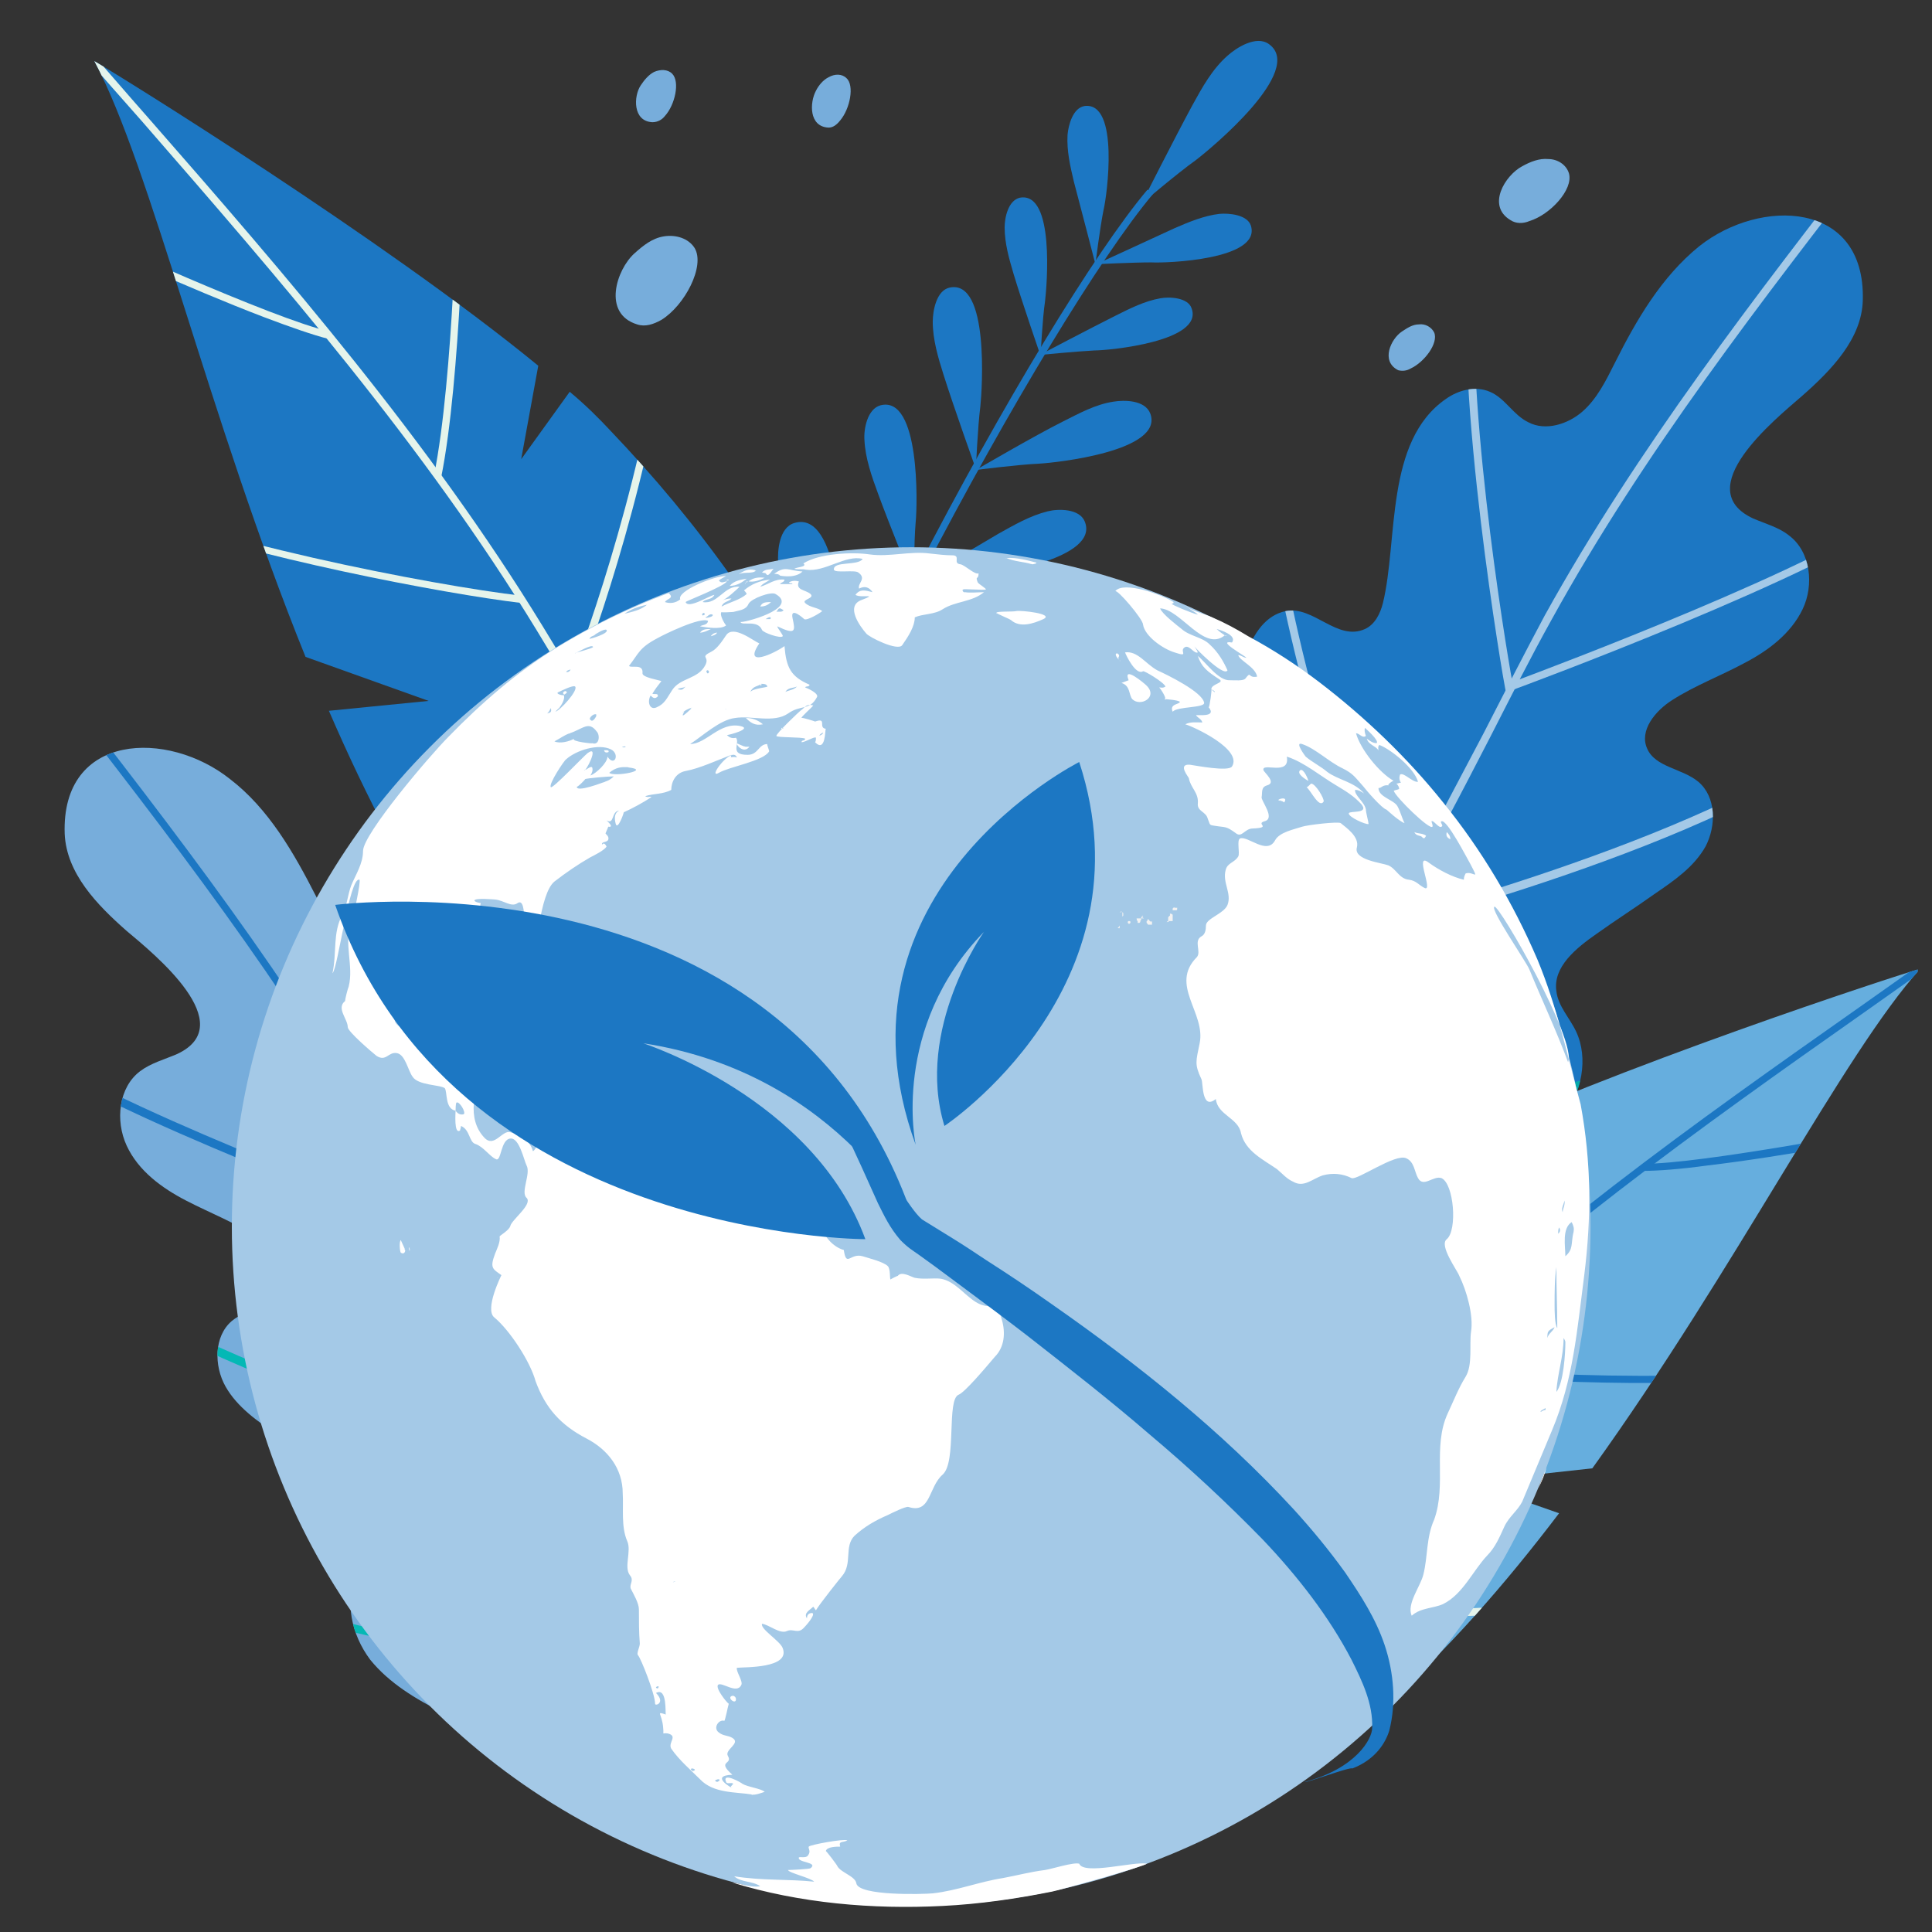 <?xml version="1.0" encoding="utf-8"?>
<!-- Generator: Adobe Illustrator 25.0.1, SVG Export Plug-In . SVG Version: 6.00 Build 0)  -->
<svg version="1.1" id="Layer_1" xmlns="http://www.w3.org/2000/svg" xmlns:xlink="http://www.w3.org/1999/xlink" x="0px" y="0px"
	 viewBox="0 0 215 215" style="enable-background:new 0 0 215 215;" xml:space="preserve">
<rect x="0" y="0" width="215" height="215" fill="#333333" stroke="none"/>
<style type="text/css">
	.st0{clip-path:url(#SVGID_2_);}
	.st1{clip-path:url(#SVGID_4_);}
	.st2{fill:#1C77C3;}
	.st3{fill:#E5F4EB;}
	.st4{clip-path:url(#SVGID_6_);}
	.st5{clip-path:url(#SVGID_8_);}
	.st6{fill:#A4C9E7;}
	.st7{fill:#05AAAB;}
	.st8{clip-path:url(#SVGID_10_);}
	.st9{fill:#04B8B5;}
	.st10{fill:#77ADDB;}
	.st11{fill-rule:evenodd;clip-rule:evenodd;fill:#FFFFFF;}
	.st12{fill:#F2F2F2;}
</style>
<g>
	<defs>
		<rect id="SVGID_1_" x="-1.6" width="215" height="215"/>
	</defs>
	<clipPath id="SVGID_2_">
		<use xlink:href="#SVGID_1_"  style="overflow:visible;"/>
	</clipPath>
	<g class="st0">
		<g>
			<defs>
				<path id="SVGID_3_" d="M163.5,164.9l13.7-1.5c15.9-22.1,28-46.2,36.5-55.6c-2.8,0.8-34.1,11-53,20l-0.6,10l-3.3-8.1
					c-2,1-3.7,2-5.2,3c-21.4,13.8-45.6,37.1-42.4,65.1c1.4,11.7,14,9,22,6.2c16.2-5.7,30.3-19.8,42.3-35.6L163.5,164.9z"/>
			</defs>
			<use xlink:href="#SVGID_3_"  style="overflow:visible;fill:#66AEDE;"/>
			<clipPath id="SVGID_4_">
				<use xlink:href="#SVGID_3_"  style="overflow:visible;"/>
			</clipPath>
			<g class="st1">
				<g>
					<path class="st2" d="M190,129.7c-2.9,0.4-5.5,0.6-7.1,0.6l0-0.8c6.1,0.1,27.3-4,27.5-4l0.1,0.8
						C210,126.5,198.5,128.7,190,129.7z"/>
				</g>
				<g>
					<g>
						<path class="st2" d="M109.2,212.6l-0.7-0.4c11.1-19.7,26.3-39.2,45.2-57.9c16.2-16.1,35-29.4,53.2-42.2
							c2.7-1.9,5.5-3.9,8.2-5.8l0.5,0.6c-2.7,1.9-5.5,3.9-8.2,5.8c-18.2,12.8-36.9,26.1-53.1,42.1
							C135.5,173.6,120.3,193,109.2,212.6z"/>
					</g>
					<g>
						<path class="st3" d="M168.7,141.6l-0.8,0c0.4-10.5,5-30.9,5-31.1l0.8,0.2C173.6,110.9,169.1,131.2,168.7,141.6z"/>
					</g>
					<g>
						<path class="st3" d="M148.9,159.5c0-0.2-2.4-17.4-1-35.4l0.8,0.1c-1.4,17.9,1,35,1,35.2L148.9,159.5z"/>
					</g>
					<g>
						<path class="st2" d="M197.3,153.2c-11.5,1.5-32.7,0.3-40.7-0.7l0.1-0.8c9.2,1.2,35.5,2.5,44.8-0.1l0.2,0.8
							C200.5,152.7,199,153,197.3,153.2z"/>
					</g>
					<g>
						<path class="st3" d="M170.2,179.3c-10.1,1.3-21.4,0.3-36.9-1.8l0.1-0.8c19.9,2.7,33,3.5,45.2,0l0.2,0.8
							C176,178.4,173.2,178.9,170.2,179.3z"/>
					</g>
					<g>
						<path class="st3" d="M128.9,182.3c-0.3-1.9-0.6-3.9-1-6c-1.9-11.8-4.3-26.6-1.4-38.4l0.8,0.2c-2.9,11.7-0.5,26.3,1.4,38.1
							c0.3,2.1,0.7,4.1,1,6L128.9,182.3z"/>
					</g>
				</g>
			</g>
		</g>
		<g>
			<defs>
				<path id="SVGID_5_" d="M47.7,78L34,73.1C23.2,46.4,16.8,18.6,10.5,6.8c2.6,1.5,32.2,19.8,49.4,33.9L58,51.1l5.4-7.5
					c1.8,1.5,3.3,3,4.6,4.4c18.6,19.5,37.5,49.6,27.2,77.5c-4.3,11.7-16.6,5.7-24.1,0.9C55.9,116.5,45,98.5,36.6,79.1L47.7,78z"/>
			</defs>
			<use xlink:href="#SVGID_5_"  style="overflow:visible;fill:#1C77C3;"/>
			<clipPath id="SVGID_6_">
				<use xlink:href="#SVGID_5_"  style="overflow:visible;"/>
			</clipPath>
			<g class="st4">
				<g>
					<path class="st3" d="M29.4,35.3c2.9,1.1,5.5,2,7.1,2.4l0.2-0.8c-6.3-1.4-27-10.9-27.2-11l-0.3,0.8C9.7,26.9,21,32.1,29.4,35.3z
						"/>
				</g>
				<g>
					<g>
						<path class="st3" d="M91.5,140.7l0.8-0.2c-6.5-23-17.2-46.8-31.9-70.8C47.8,49.1,31.9,30.7,16.4,13c-2.3-2.6-4.6-5.3-7-8
							L8.8,5.5c2.3,2.7,4.7,5.4,7,8c15.4,17.7,31.4,36.1,43.9,56.6C74.3,94,85,117.7,91.5,140.7z"/>
					</g>
					<g>
						<path class="st3" d="M48.3,52.9l0.8,0.2c2.2-10.9,2.6-32.9,2.6-33.2l-0.8,0C50.9,20.1,50.5,42,48.3,52.9z"/>
					</g>
					<g>
						<path class="st3" d="M64.1,76.2c0.1-0.2,6.8-17.2,9.9-36.1l-0.8-0.1c-3.1,18.7-9.8,35.7-9.9,35.9L64.1,76.2z"/>
					</g>
					<g>
						<path class="st3" d="M16,57.5c11.5,4.4,33.5,8.6,42,9.6l0.1-0.8c-9.7-1.1-37.1-6.4-46-11.4l-0.4,0.7
							C12.9,56.2,14.3,56.9,16,57.5z"/>
					</g>
					<g>
						<path class="st3" d="M37.3,91.2c10,3.9,21.9,5.7,38.3,7.4l0.1-0.8c-21.1-2.2-34.8-4.6-46.4-11.3l-0.4,0.7
							C31.5,88.7,34.3,90,37.3,91.2z"/>
					</g>
					<g>
						<path class="st3" d="M78.9,104.6c0.8-1.9,1.6-3.9,2.5-6c5-11.7,11.1-26.2,11.1-39.1l-0.8,0c0,12.7-6.1,27.1-11.1,38.7
							c-0.9,2.1-1.7,4.1-2.5,6L78.9,104.6z"/>
					</g>
				</g>
			</g>
		</g>
		<g>
			<defs>
				<path id="SVGID_7_" d="M165.9,130.1c-7.1,3.5-18.5,9.3-26.2,4.7c-2.5-1.5-4.3-3.9-5.8-6.3c-3.9-6.3-6.6-13.3-7.8-20.6
					c-0.4-2.2-0.6-4.5,0.1-6.7c0.7-2.1,2.7-4,4.9-3.9c2.2,0.1,4.1,1.2,5.4-1.4c2.3-4.7,0.8-11.1,1-16.1c0.1-3.6,1.1-10.9,5.6-11.8
					c3.1-0.6,5.7,3.4,8.8,2c1.1-0.5,1.7-1.7,2-2.9c1.7-7,0.2-18,7-22.7c1.4-1,3.3-1.5,4.9-0.8c1.7,0.7,2.6,2.6,4.3,3.4
					c1.9,1,4.4,0.2,6-1.2c1.6-1.4,2.6-3.4,3.6-5.4c2.4-4.8,5.2-9.6,9.4-13c6.8-5.4,18.5-5.1,18.2,6c-0.1,4.3-3.5,7.8-6.8,10.7
					c-3,2.6-12.5,10.3-5.4,13.6c1.4,0.6,2.9,1,4,1.9c2.4,1.8,2.8,5.5,1.5,8.2c-1.3,2.7-3.8,4.6-6.5,6c-2.6,1.4-5.5,2.5-8,4.1
					c-1.9,1.2-3.7,3.4-2.8,5.4c0.9,2.1,3.9,2.2,5.7,3.7c2,1.7,2,4.9,0.8,7.2c-1.3,2.3-3.5,3.8-5.7,5.3c-2.1,1.5-4.3,2.9-6.4,4.4
					c-2.3,1.6-4.9,3.7-4.5,6.4c0.2,1.7,1.5,3,2.2,4.5c1.4,3,0.6,6.8-1.4,9.4C171.9,126.8,168.9,128.6,165.9,130.1z"/>
			</defs>
			<use xlink:href="#SVGID_7_"  style="overflow:visible;fill:#1C77C3;"/>
			<clipPath id="SVGID_8_">
				<use xlink:href="#SVGID_7_"  style="overflow:visible;"/>
			</clipPath>
			<g class="st5">
				<g>
					<path class="st6" d="M135.4,149.9l-0.8-0.3c4.6-12.3,9.5-24.6,14.7-36.6c3.3-7.7,7.2-15.2,11-22.3c1.6-3,3.2-6.1,4.8-9.1
						c2.2-4.3,4.5-8.8,6.8-13.1c10.3-18.6,23.5-35.6,36.2-52l0.7,0.5c-12.7,16.4-25.9,33.4-36.1,51.9c-2.4,4.3-4.6,8.7-6.8,13
						c-1.6,3.1-3.2,6.2-4.8,9.2c-3.8,7.2-7.7,14.6-10.9,22.3C144.9,125.4,140,137.7,135.4,149.9z"/>
				</g>
				<g>
					<path class="st6" d="M154.2,103.3l-0.2-0.3c-5.8-12.5-12.7-38.3-13-48.4l0.9,0c0.3,10,7,35.2,12.7,47.8
						c4.2-1.1,43.9-11.9,53.8-24.2l0.7,0.6c-10.6,13.2-52.9,24.1-54.6,24.6L154.2,103.3z"/>
				</g>
				<g>
					<path class="st6" d="M167.6,77.1l-0.1-0.5c-0.1-0.3-5.8-33.2-4-48.2l0.9,0.1c-1.7,13.8,3.1,43.1,3.9,47.4
						c4.3-1.6,34.9-13.1,43.2-19.6l0.5,0.7c-9.1,7-42.6,19.4-44,19.9L167.6,77.1z"/>
				</g>
				<g>
					<path class="st7" d="M146.3,124.5c-0.8,0-1.2,0-1.2,0l-0.2,0l-0.1-0.1c-11.2-10-16.2-22.7-20-33.8l0.8-0.3
						c3.8,11,8.7,23.5,19.6,33.3c2.2,0,26.8,0.2,41.8-7.3l0.4,0.8C173.5,124.1,151.6,124.5,146.3,124.5z"/>
				</g>
			</g>
		</g>
		<g>
			<defs>
				<path id="SVGID_9_" d="M49.3,190.6c7.2,3.5,18.7,9.4,26.6,4.7c2.5-1.5,4.3-3.9,5.9-6.4c4-6.4,6.7-13.5,7.9-20.9
					c0.4-2.2,0.6-4.6-0.2-6.7c-0.8-2.1-2.7-4-5-3.9c-2.3,0.1-4.1,1.2-5.5-1.4c-2.4-4.7-0.9-11.3-1.1-16.4c-0.1-3.7-1.2-11.1-5.7-12
					c-3.1-0.6-5.8,3.5-8.9,2.1c-1.1-0.5-1.7-1.7-2-2.9c-1.7-7.1-0.3-18.3-7.1-23c-1.4-1-3.4-1.5-5-0.8c-1.7,0.8-2.7,2.6-4.3,3.4
					c-2,1-4.4,0.2-6.1-1.2c-1.6-1.5-2.6-3.5-3.6-5.4c-2.5-4.9-5.3-9.8-9.6-13.1c-6.9-5.5-18.8-5.2-18.4,6.1
					c0.2,4.4,3.6,7.9,6.9,10.8c3.1,2.6,12.7,10.4,5.6,13.7c-1.4,0.6-2.9,1-4.1,1.9c-2.4,1.8-2.8,5.5-1.5,8.3
					c1.3,2.8,3.9,4.7,6.6,6.1c2.7,1.4,5.6,2.5,8.1,4.2c1.9,1.2,3.7,3.5,2.8,5.5c-0.9,2.1-4,2.2-5.8,3.7c-2,1.7-2,5-0.7,7.3
					c1.3,2.3,3.6,3.9,5.7,5.3c2.2,1.5,4.3,2.9,6.5,4.4c2.3,1.6,4.9,3.7,4.6,6.5c-0.2,1.7-1.5,3-2.2,4.6c-1.4,3.1-0.6,6.8,1.5,9.6
					C43.3,187.3,46.3,189.1,49.3,190.6z"/>
			</defs>
			<use xlink:href="#SVGID_9_"  style="overflow:visible;fill:#77ADDB;"/>
			<clipPath id="SVGID_10_">
				<use xlink:href="#SVGID_9_"  style="overflow:visible;"/>
			</clipPath>
			<g class="st8">
				<g>
					<path class="st2" d="M80.3,210.7l0.8-0.3c-4.7-12.4-9.7-24.9-15-37.1c-3.4-7.8-7.3-15.4-11.2-22.6c-1.6-3-3.2-6.1-4.8-9.3
						c-2.2-4.4-4.6-8.9-7-13.2c-10.5-18.8-23.9-36-36.8-52.6L5.6,76c12.9,16.6,26.3,33.8,36.8,52.5c2.4,4.3,4.7,8.8,7,13.2
						c1.6,3.1,3.3,6.3,4.9,9.3c3.8,7.3,7.8,14.8,11.2,22.6C70.6,185.8,75.6,198.3,80.3,210.7z"/>
				</g>
				<g>
					<path class="st9" d="M61.1,163.4l0.2-0.3c5.8-12.7,12.8-38.8,13-49.1l-0.9,0c-0.2,10.1-7,35.7-12.8,48.4
						C56.3,161.2,16.1,150.5,6,138l-0.7,0.6c10.8,13.3,53.6,24.3,55.5,24.8L61.1,163.4z"/>
				</g>
				<g>
					<path class="st2" d="M47.4,137l0.1-0.5c0.1-0.3,5.8-33.6,3.9-48.8l-0.9,0.1c1.7,14-3,43.7-3.8,48c-4.4-1.6-35.4-13.2-43.9-19.7
						l-0.6,0.7c9.2,7.1,43.2,19.5,44.6,20.1L47.4,137z"/>
				</g>
				<g>
					<path class="st9" d="M69.2,184.9c0.8,0,1.2,0,1.2,0l0.2,0l0.1-0.1c11.3-10.1,16.3-23,20.2-34.3l-0.9-0.3
						c-3.8,11.2-8.8,23.9-19.8,33.8c-2.3,0-27.1,0.3-42.3-7.3l-0.4,0.8C41.6,184.5,63.8,184.9,69.2,184.9z"/>
				</g>
			</g>
		</g>
		<g>
			<g>
				<path class="st2" d="M78.2,123l-0.8-0.2c5.8-21.3,17.9-46.3,24.6-59.3c9.5-18.4,19.8-35.4,25.7-42.4l0.6,0.5
					c-5.8,6.9-16.1,23.9-25.6,42.2C96,76.9,83.9,101.8,78.2,123z"/>
			</g>
			<g>
				<path class="st2" d="M132.7,11.7c1.1-2,2.2-4,3.9-5.5c1-0.9,3.2-2.3,4.6-1.3c4.1,2.9-6.4,11.6-8.1,12.9
					c-2.1,1.5-6.1,4.9-6.1,4.9S130.8,15.2,132.7,11.7z"/>
			</g>
			<g>
				<path class="st2" d="M130.7,25.4c1.6-0.7,3.3-1.4,5-1.6c1.1-0.1,3.1,0.1,3.5,1.3c1.2,3.8-9.4,4.2-11.1,4.1c-2,0-6.1,0.2-6.1,0.2
					S127.9,26.7,130.7,25.4z"/>
			</g>
			<g>
				<path class="st2" d="M119.5,20.2c-0.4-1.7-0.8-3.4-0.7-5.2c0.1-1.1,0.6-3,1.9-3.2c3.9-0.5,2.5,10,2.1,11.6c-0.4,2-0.9,6-0.9,6
					S120.3,23.2,119.5,20.2z"/>
			</g>
			<g>
				<path class="st2" d="M124.2,35.1c1.6-0.8,3.2-1.6,4.9-1.9c1-0.2,3.1-0.1,3.5,1.1c1.4,3.7-9.2,4.7-10.8,4.7
					c-2,0.1-6.1,0.5-6.1,0.5S121.4,36.5,124.2,35.1z"/>
			</g>
			<g>
				<path class="st2" d="M112.8,30.5c-0.5-1.7-1-3.4-1-5.2c0-1.1,0.4-3,1.7-3.3c3.9-0.7,3,9.8,2.8,11.5c-0.3,2-0.5,6.1-0.5,6.1
					S113.7,33.5,112.8,30.5z"/>
			</g>
			<g>
				<path class="st2" d="M118.3,46.9c1.8-0.9,3.6-1.9,5.6-2.2c1.2-0.2,3.5-0.2,4.1,1.3c1.6,4.2-10.5,5.5-12.4,5.6
					c-2.3,0.1-7,0.7-7,0.7S115.1,48.5,118.3,46.9z"/>
			</g>
			<g>
				<path class="st2" d="M105,41.7c-0.6-1.9-1.2-3.9-1.2-5.9c0-1.2,0.4-3.5,1.9-3.8c4.4-0.9,3.6,11.3,3.4,13.2c-0.3,2.3-0.5,7-0.5,7
					S106.1,45.2,105,41.7z"/>
			</g>
			<g>
				<path class="st2" d="M111.1,59.4c1.8-1,3.5-2,5.5-2.5c1.2-0.3,3.5-0.3,4.1,1.1c1.8,4.2-10.2,6-12.2,6.1c-2.3,0.2-6.9,1-6.9,1
					S108,61.2,111.1,59.4z"/>
			</g>
			<g>
				<path class="st2" d="M97.7,54.9C97,53,96.3,51,96.2,49c-0.1-1.2,0.3-3.5,1.8-3.9c4.4-1.1,4.1,11.1,3.9,13c-0.2,2.3-0.2,7-0.2,7
					S98.9,58.2,97.7,54.9z"/>
			</g>
			<g>
				<path class="st2" d="M104.4,73.7c2-1.3,3.9-2.6,6.2-3.2c1.4-0.4,4-0.6,4.8,1c2.3,4.7-11.4,7.5-13.6,7.8
					c-2.7,0.4-7.9,1.6-7.9,1.6S101,76,104.4,73.7z"/>
			</g>
			<g>
				<path class="st2" d="M88.7,69.3c-0.9-2.1-1.8-4.3-2.1-6.6c-0.1-1.4,0.1-4,1.8-4.5c5-1.5,5.4,12.5,5.3,14.7
					c-0.1,2.7,0.2,8.1,0.2,8.1S90.3,73.1,88.7,69.3z"/>
			</g>
			<g>
				<path class="st2" d="M97,88.5c1.8-1.4,3.7-2.8,5.9-3.6c1.3-0.5,4-0.9,4.9,0.6c2.7,4.5-10.8,8.3-13,8.8c-2.6,0.6-7.8,2.2-7.8,2.2
					S93.7,91,97,88.5z"/>
			</g>
			<g>
				<path class="st2" d="M81,85.3c-1.1-2.1-2.2-4.2-2.6-6.5c-0.2-1.4-0.2-4,1.5-4.7c4.9-1.9,6.3,12.1,6.4,14.3c0.1,2.7,0.8,8,0.8,8
					S82.9,89,81,85.3z"/>
			</g>
		</g>
		<path class="st10" d="M73.6,35.6c2.6-1.6,4.9-6,3.7-8c-0.7-1.1-2.1-1.5-3.4-1.3c-1.3,0.2-2.3,1-3.3,1.9c-2,1.8-3.6,6.7,0.3,7.9
			C71.8,36.4,72.7,36.1,73.6,35.6z"/>
		<path class="st10" d="M170.2,24.6c2.3-0.7,4.9-3.5,4.4-5.3c-0.3-1-1.3-1.6-2.3-1.6c-1-0.1-2,0.3-2.9,0.8c-1.9,1-4,4.4-1.3,6
			C168.7,24.9,169.5,24.9,170.2,24.6z"/>
		<path class="st10" d="M157,41c1.5-0.7,3.1-2.8,2.6-4c-0.3-0.6-1-1-1.7-0.9c-0.7,0-1.3,0.4-1.9,0.8c-1.2,0.8-2.4,3.3-0.4,4.3
			C156,41.3,156.5,41.3,157,41z"/>
		<path class="st10" d="M93.5,13.4c1.1-1.3,1.6-3.9,0.7-4.7c-0.5-0.5-1.3-0.5-2-0.1c-0.6,0.3-1.1,0.9-1.4,1.5
			c-0.7,1.3-0.8,4,1.4,4.1C92.7,14.2,93.1,13.9,93.5,13.4z"/>
		<path class="st10" d="M74,12.9c1.1-1.2,1.7-3.8,0.8-4.7c-0.5-0.5-1.3-0.5-2-0.2c-0.6,0.3-1.1,0.9-1.5,1.5c-0.8,1.2-0.9,4,1.3,4.1
			C73.2,13.6,73.7,13.3,74,12.9z"/>
		<g>
			<g>
				<circle class="st6" cx="101.4" cy="136.5" r="75.6"/>
				<g>
					<g>
						<path class="st11" d="M83.7,199.7c0.3,0.1,1.1-0.2,1.4-0.3c-0.5-0.4-1.8-0.5-2.5-0.9c0.1,0-2.3-1.4-1.8-0.2
							c0.1,0.3,0.6,0,0.8,0.2c-0.3,0.4-0.4,0.3-0.1,0.5c0,0-2.6-1.4,0-1.5c-1.8-1.6,0.1-1.1-0.5-2.1c-0.4-0.7,1.5-1.4,0.5-2
							c-0.5-0.3-1-0.2-1.5-0.6c-0.7-0.5,0-1.5,0.6-1.3c0.1,0,0.4-1.6,0.5-1.9c-0.2-0.1-1.5-1.7-1.2-2.1c0.4-0.4,2.1,1.1,2.6,0
							c0.2-0.4-0.6-1.5-0.5-1.9c0.8-0.1,6,0.1,5.1-2.2c-0.3-0.8-2.5-2.1-2.3-2.7c0.8,0.1,2,1.2,2.8,0.8c0.7-0.3,1.2,0.4,1.9-0.4
							c0.1-0.1,1.3-1.4,0.9-1.6c-0.4,0-0.6,0.2-0.6,0.6c-0.4-0.6,0.3-0.9,0.7-1.3c0.1,0.1,0.2,0.3,0.3,0.4c0.4-0.7,2.8-3.7,2.9-3.8
							c1.2-1.4,0.2-3.3,1.4-4.5c1.1-1,2.3-1.7,3.7-2.3c0.4-0.2,2-1,2.3-0.9c2.5,0.8,2.2-2.2,3.8-3.6c1.6-1.4,0.4-8.4,1.8-8.9
							c0.7-0.3,2.9-2.9,4-4.2c1.1-1.1,1.2-2.7,0.8-4.1c-0.6-2.3-1.3-1-2.9-2c-1.3-0.8-2.3-2.3-3.9-2.6c-0.9-0.1-1.9,0.1-2.9-0.1
							c-0.4-0.1-1.5-0.8-1.9-0.2c0.1-0.1-0.9,0.4-0.8,0.4c-0.1-0.1,0-1.2-0.3-1.5c-0.5-0.5-2.2-0.9-2.8-1.1
							c-1.4-0.4-1.8,1.3-2.1-0.7c-1.2-0.3-2.3-1.7-2.1-2c0.1-0.1-1.8-4.2-2.1-3.8c0-1.4-4.2-3-5.3-2.4c-1,0.7-2.7-0.6-3.3-1.3
							c-0.7-0.7-0.6-1.5-1.8-2c-0.5-0.2-1.3-0.1-1.1-0.9c0.2-0.9-2.1-1-2.3-1.9c0.3,0.1,0.6-0.1,0.9-0.2c-0.9,0.3-1.9-0.3-2.8,0.4
							c-1.3,1-2-0.5-3.4-0.2c-1.8,0.3-0.6-0.3-1.7-1c0.5,0.3-2-1.1-1.5-1.1c-0.5-0.1,0.1,0.9-0.5,1.1c-0.9,0.3-1.7,0.5-1.1,1.6
							c1,2-2.1,1.1-0.6-0.3c0.3-0.2,0.3-2.8,0.6-2.8c-0.4-0.1-3.2,1.7-3.5,2.1c-0.9-1.5-2.4,3.6-3,3.7c-0.3-1.2-1.5-1.8-2.5-2.1
							c-0.9-0.3-1.8,1.8-2.9,0.6c-2-2.1-1.1-5.4-0.1-7.8c0.4-1.1-3.8-1.4-4.3-1c-1,0.8,0.2-1.7,0.1-1.7c0.1-1.1,0.4-1.7,0.8-1.7
							c0.3-0.6,1.8-3.4,1.7-3.8c-0.6-1.5-3.3,1.1-3.5,1.8c-0.3,0.6-0.8,1-1,1.6c-0.3,0.6-0.7-0.1-1.2,0.1c-1.1,0.7-2.8,0.3-2.5-1.3
							c0.3-2-0.5-6,1.7-7.3c0.7-0.4,0.8-2.4,1.6-3.1c0.1-0.1,2.4-1.4,2.2-1.7c0.3,0.4,2.1-0.4,2.3,0.1c0.2,0.4,1.2,0.8,1.6,0.6
							c0,0,0.2-0.9,0.2-0.9c0,0-0.7-0.1-0.7-0.3c0.1-0.3,2.2-0.1,2.3-0.1c1,0.1,1.8,0.9,2.5,0.4c1.2-0.8,0.5,4.4,0.9,4.9
							c0.3,0.3,0.1,0.9,0.6,0.8c0.7-0.1,0.9-6.7,2.6-8.1c1.3-1,2.6-1.9,4-2.7c0.4-0.2,1.6-0.8,1.8-1.2c-0.1-0.2-0.3-0.5-0.5-0.2
							c-0.1-0.4,0.6-0.2,0.7-0.6c0.1-0.4-0.4-0.6-0.3-0.7c0,0,0.4-0.9,0.3-0.8c0,0,0,0.1,0,0.1c0.7,0.1-0.1-0.6-0.2-0.7
							c0.9,0.5,0.5-1,1.4-1.1c-0.6,0.3-0.5,1-0.4,1.4c0.2,1,1-1.3,0.9-1.2c0.9-0.4,2.2-1.1,3.1-1.7c-0.2-0.1-0.4,0.1-0.7-0.1
							c0.9-0.3,2-0.2,2.9-0.7c0-0.9,0.5-1.9,1.6-2.1c1.6-0.3,3.5-1.2,5.1-1.8c-0.2,0.5,0.1,0.1,0.6,0.3c-0.5-1.4-3.4,2.5-2,1.7
							c1.2-0.7,5-1.3,5.6-2.4c0-0.1-0.3-0.8-0.2-0.8c-1,0-1,1.2-2.2,1.2c-2.1,0-0.8-1.3-1.3-1.9c-0.4,0.1-0.7,0-1-0.3
							c0.2,0,2.9-0.7,1.5-1c-2.3-0.5-3.8,2-5.6,2c1.4-0.9,3.3-2.7,5-2.9c1.8-0.3,4.3,0.6,5.9-0.5c1.4-1,2.4-0.3,3.2-1.8
							c0.3-0.4-1-1-1.3-1.1c0.1-0.2,0.4,0,0.5-0.3c-2.1-0.9-2.6-1.9-2.8-4.3c-1.1,0.8-4.7,2.5-2.8-0.3c-0.7-0.3-2.9-2.1-3.7-0.9
							c-0.4,0.6-1,1.5-1.6,1.8c-1.4,0.7-0.2,0.5-0.7,1.5c-0.8,1.6-2.8,1.4-3.7,2.8c-0.6,0.9-0.8,1.5-1.7,1.9
							c-0.8,0.4-1.1-0.6-0.7-1.3c0.3,0.3,0.5,0.4,0.8,0.1c0.1-0.4-0.4-0.2-0.6-0.3c0.3-0.5,0.6-0.9,1-1.4c-0.1-0.1-2.2-0.4-2.1-0.9
							c0.1-1.1-1.3-0.5-1.5-0.8c1.1-1.4,1.1-2,3.2-3.1c0.7-0.4,4.8-2.4,5.6-1.9c-0.1,0.5-0.6,0.4-0.9,0.6c0.6,0.1,2.3,0.4,2.9-0.1
							c-0.1-0.1-0.8-1.2-0.5-1.5c-0.1,0.1,1.2,0,1.3,0c0.7-0.2,1.4-0.2,1.7-0.9c0.3-0.6,2.5-1.4,3-1.1c2.8,1.6-3.8,3.3-3.9,3.1
							c0.1,0.5,1.9-0.3,2.4,0.9c0.1,0.3,2.1,1,2.3,0.7c0.1-0.1-0.6-0.9-0.6-1.1c2.1,1,2,0.5,1.7-0.9c-0.3-1.4,1.3,0.1,1.3,0.1
							c0.3,0.2,1.8-0.7,2-0.9c-0.5-0.4-1.4-0.4-1.9-0.9c-0.4-0.4,1.1-0.5,0.6-1c-0.6-0.5-1.7-0.4-1.3-1.4c-0.4-0.1-0.7-0.1-1.1,0.1
							c0.1,0.2,0.3,0,0.4,0.2C87.6,65,87.2,65,86.8,65c0.1-0.2,0.5-0.2,0.5-0.5c-1.1-0.1-1.7,0.5-2.7,0.8c0.3-0.4,0.7-0.5,1.1-0.8
							c-1.1,0.1-2.1,0.5-2.9,1.2c0.1,0.1,0.2,0.2,0.3,0.4c-0.8,0.7-1.9,0.9-2.8,1.4c0.2-0.6,0.8-0.5,1.1-0.9c-0.4,0-0.7,0.1-1,0.2
							c0.4-0.1,1.6-1.2,1.9-1.5c-1.7-0.2-2.4,2-4.1,1.7c0.3-0.4,1-0.2,1.3-0.8c-0.6,0.1-2.9,1.6-3.2,0.8c0-0.1,4.2-1.7,4.6-2.3
							c-0.3,0-0.6,0.3-0.9-0.1c0.2-0.2,0.5-0.3,0.8-0.5c-1.4,0-5.5,1.7-5.1,2.6c-0.5,0.4-1.1,0.5-1.7,0.3c0.2-0.4,1.1-0.4,0.4-1
							c-1.3,0.5-2.6,1-3.9,1.6c-3,1.3-5.8,2.8-8.6,4.5c-4.5,2.8-8.3,6.1-12,9.9c-2,2-9.5,10.8-9.5,12.7c0,1.4-0.8,2.6-1.3,3.8
							c-0.4,1-0.5,2.4-1,3.3c-1.1,2-0.6,4.2-1.1,6.5c0.6-0.5,1.9-10.8,3-10.4c0.2,0.1-0.7,4.3-0.9,4.8c-0.9,2.2,0.3,4.8-0.3,7.1
							c-0.1,0.2-0.4,1.4-0.4,1.6c-1,0.8,0.3,2,0.3,2.9c0,0.5,2.7,2.8,3.2,3.2c1.1,0.7,1.3-0.5,2.3-0.3c0.9,0.2,1.2,1.9,1.7,2.6
							c0.6,1,3.1,0.9,3.6,1.3c0.3,0.4,0,2.3,1.2,2.5c0-0.1,0-0.8,0.1-0.9c0.3-0.2,1.1,1.1,0.8,1.3c-0.4,0.1-0.7-0.1-0.9-0.4
							c0,0.2-0.2,2.7,0.5,2.2c0-0.1,0.1-0.3,0.1-0.5c1,0.4,0.9,1.8,1.6,2c0.9,0.3,1.6,1.4,2.3,1.7c0.6,0.3,0.5-2.2,1.6-2.3
							c1-0.1,1.5,2.4,1.8,3c0.5,0.9-0.7,3,0,3.6c0.7,0.7-1.6,2.4-1.8,3.1c-0.1,0.5-1.2,1.1-1.2,1.2c0.1,0.6-0.3,1.4-0.5,1.9
							c-0.6,1.6-0.3,1.7,0.7,2.4c0,0-1.9,3.8-0.8,4.7c1.7,1.4,4,4.9,4.6,7.1c1.1,3,2.8,4.9,5.7,6.4c2.3,1.2,4,3.3,4,6.1
							c0.1,1.6-0.2,3.7,0.5,5.3c0.5,1.1-0.4,2.9,0.3,3.8c0.5,0.6-0.1,1,0.1,1.5c0.3,0.6,0.9,1.6,0.9,2.3c0,1.2,0,2.6,0.1,3.8
							c0,0.4-0.4,1.1-0.2,1.3c0.3,0.3,1.9,4.3,1.9,5.4c0,0.3,1.2-0.1,0.1-1.2c1.3-0.7,1,2.4,1.1,2.4c-1.2-0.4-0.4-0.1-0.3,1.5
							c0.1,0.9-0.2,0.5,0.5,0.6c1.2,0.3,0,1,0.4,1.7c0.9,1.3,2.2,2.4,3.2,3.4C79.4,199.6,81.9,199.4,83.7,199.7
							C84,199.8,83.4,199.7,83.7,199.7z M88.7,76.4c-0.4,0.4-0.9,0.4-1.3,0.6C87.7,76.5,88.2,76.6,88.7,76.4z M84.7,76.1
							c0.3,0,0.6,0,0.7,0.3c0,0.1-1.6,0.2-1.9,0.6C83.8,76.3,84.4,76.4,84.7,76.1C84.9,76.3,84.4,76.4,84.7,76.1z M80.8,78.9
							C81.1,79,80.3,78.8,80.8,78.9C80.8,78.9,80.7,78.9,80.8,78.9z M78.6,74.7c0.1-0.2,0.3-0.1,0.3,0.1C78.8,75,78.7,75,78.6,74.7
							C78.6,74.6,78.6,74.8,78.6,74.7z M76.4,81.2C75.8,81.2,77.1,81.2,76.4,81.2C76.4,81.2,76.5,81.2,76.4,81.2z M77.1,78.7
							c-2.1,2-0.5,0-1.1,0.6c0,0,0,0.1,0,0.1C75.8,79.2,77,78.7,77.1,78.7C76.8,79,76.7,78.8,77.1,78.7z M76.3,76.4
							c-0.4,0.4-0.4,0.4-0.9,0.3C75.7,76.5,76,76.6,76.3,76.4z M85.7,68.9c-0.1,0-0.3,0-0.5,0C85.9,68.4,85.8,68.9,85.7,68.9
							C85.6,68.9,85.8,68.9,85.7,68.9z M87.2,67.9c-0.2,0.3-0.6,0.1-0.8,0.2C86.7,67.6,86.7,67.6,87.2,67.9z M78.7,68.6
							c0.2-0.2,0.4-0.3,0.6-0.2C79.5,68.7,78,68.9,78.7,68.6C78.8,68.5,78.6,68.7,78.7,68.6z M78.3,68.2c0.2,0.1,0.2,0.2-0.1,0.3
							C78.1,68.4,78.1,68.3,78.3,68.2C78.4,68.2,78.2,68.2,78.3,68.2z M67.3,87c0,0-3.3,1.3-3.1,0.5c-0.1,0.3,1.1-0.9,0.9-0.8
							c0.3-0.1,2.5-0.3,3.2-0.3C67.9,86.8,67.6,86.9,67.3,87C66.6,87.3,67.6,86.9,67.3,87z M69.9,85.4c2.7,0.3-1.6,1.1-2.1,0.6
							C68.5,85.4,69.2,85.3,69.9,85.4C70.2,85.4,69.2,85.3,69.9,85.4z M69.5,68.3c0.7-0.5,1.5-0.8,2.5-1
							C71.3,67.9,70.3,68.1,69.5,68.3L69.5,68.3z M69.6,83.1c-0.1,0.1-0.2,0.1-0.4,0C69.5,83.1,69.6,83,69.6,83.1
							C69.7,83.3,69.6,83,69.6,83.1z M68.8,84.8C68.8,84.8,68.6,84.7,68.8,84.8C68.9,84.8,68.7,84.8,68.8,84.8z M68,83.4
							c1,0.5,0.4,2-0.4,0.8c0,0.7-1.3,1.9-1.9,2.1c0.2-0.3,0.3-0.6,0.2-0.9c-0.2-0.2-0.6,0.3-0.9,0.3c0.1,0.4,1.8-2.9,0.4-1.9
							c-0.5,0.4-3.9,4-4.1,3.8c-0.3-0.3,1.5-3,1.7-3.1C64.1,83.5,66.6,82.7,68,83.4z M66.1,70.7c0.1-0.1,1.2-0.8,1.4-0.6
							c0.3,0.4-1.8,1-1.9,1C65.7,70.8,66,70.8,66.1,70.7C66.5,70.5,66,70.8,66.1,70.7z M66.4,79.6c0,0-0.4,0.9-0.7,0.5
							C65.4,79.9,66.3,79.2,66.4,79.6C66.3,79.8,66.3,79.5,66.4,79.6z M64,72.7c0.1,0,1.9-1.1,2-0.7C65.9,72.2,63.7,72.7,64,72.7z
							 M63.5,74.5c-0.1,0.2-0.2,0.3-0.5,0.3C63.1,74.6,63.2,74.6,63.5,74.5z M62.2,78.8c0.2-0.2,0.8-1.1,0.5-1.5
							c0.2,0.2-1.1-0.1-0.5-0.3c0.2-0.1,1.6-0.8,1.8-0.6c0.4,0.4-1.7,2.7-2.2,2.8C62,79,62.1,78.9,62.2,78.8
							C62.6,78.6,62.1,78.9,62.2,78.8z M63.4,81.6c1.5-0.5,2.1-1.4,3-0.2c0.4,0.4,0.3,1.6-0.5,1.3c0.2,0.1-2.5-0.2-2-0.5
							c-0.5,0.3-1.6,0.6-2.2,0.3C62.3,82.2,62.8,81.8,63.4,81.6C63.8,81.5,62.8,81.8,63.4,81.6z M61.3,78.8c0.1,0.4,0,0.5-0.4,0.6
							C61.1,79.2,61.2,79,61.3,78.8z M39.6,111.8C38.9,111.8,40.1,111.8,39.6,111.8C39.5,111.8,39.7,111.8,39.6,111.8z M48.4,118.1
							C48.1,118.2,48.9,118,48.4,118.1C48.3,118.1,48.4,118.1,48.4,118.1z M69.7,125.2C69.4,125.1,70.2,125.2,69.7,125.2
							C69.7,125.2,69.8,125.2,69.7,125.2z M73.2,187.9C72.6,187.8,73.6,187.4,73.2,187.9C73.1,187.9,73.3,187.9,73.2,187.9z
							 M74.8,156.5C74.6,156.3,74.9,156.6,74.8,156.5C74.8,156.5,74.8,156.5,74.8,156.5z M75,176C74.6,176.2,75.5,175.9,75,176
							C74.9,176.1,75.1,176,75,176z M77.1,197.1c-0.3-0.2-0.3-0.3,0-0.3C77.4,196.9,77.4,197,77.1,197.1
							C77,197.1,77.2,197.1,77.1,197.1z M79.8,198.3c-0.3-0.1-0.3-0.2,0.1-0.3C80.2,198,80.1,198.2,79.8,198.3
							C79.7,198.3,79.9,198.3,79.8,198.3z M74.1,190.5C74,190.5,74,190.5,74.1,190.5C74,190.5,74.1,190.5,74.1,190.5z M80.8,64.6
							L80.8,64.6L80.8,64.6L80.8,64.6z M55.1,76.8C55.1,76.8,55.1,76.8,55.1,76.8L55.1,76.8z M55.8,76.2L55.8,76.2L55.8,76.2z
							 M175.9,122.9L175.9,122.9c-1.5-5.5-2.6-10.8-4.8-16.1c-2.7-6.3-6.2-12.2-10.5-17.5c-4-5-8.7-9.5-13.8-13.4
							c-2.5-1.9-5.1-3.6-7.9-5.1c-1.3-0.8-2.6-1.5-4-2.1c-0.6-0.3-2.6-0.8-2.9-1.3c0,0.2,1.2,0.8,1.3,1c-0.8-0.2-2.9-1.1-2.9-1.2
							c0.1-0.1,0.2,0,0.2-0.2c-1.2-0.8-5.6-2.4-6.5-1.2c0.2-0.3,3.1,3.1,3.1,3.7c0.2,1.3,2.2,2.7,3.5,3.1c1.8,0.6,0.4-0.2,1.2-0.6
							c0.5-0.2,1,0.8,1.4,0.6c0,0,0,0,0,0c-0.1-0.3-0.3-0.5-0.4-0.7c-0.1,0,3.3,3.5,3.7,2.7c-0.4-0.9-1-2-2-2.9
							c-0.8-0.8-2.2-0.9-3.1-1.7c-0.5-0.4-2.2-1.7-2.4-2.3c2.3,0.1,4.9,4.9,7.2,3c-0.3-0.2-0.6-0.4-0.9-0.7c0.4,0.1,2.3,0.7,1.7,1.5
							c-1.8-0.3,1.5,1.5,1.6,1.7c-0.3,0-0.6-0.3-0.9-0.3c0.1,0.6,1.9,1.3,2.1,2.4c-1.1,0.2-0.6-0.7-1.3,0.2
							c-0.2,0.3-1.2,0.2-1.7,0.2c-1.3,0.1-2.7-2-3.6-2.7c0.4,1.2,1,1.7,2.4,2.6c0.6,0.4-0.9,0.5-0.9,1.1c0,0,0.4,0.2,0.4,0.3
							c0,0.1-0.3-0.2-0.4-0.3c0.1-0.1-0.2,2.1-0.3,2c1,1.2-1.4,0.8-1.4,0.9c0.2,0.3,0.6,0.4,0.7,0.8c-0.7,0-1.3-0.1-1.9,0.2
							c1,0.3,6.4,2.8,5.2,4.7c-0.4,0.6-4-0.1-4.7-0.2c-1.4-0.1-0.1,1.4-0.1,1.5c0.2,1.1,1.1,1.6,1,2.8c-0.1,0.9,0.9,0.9,1.1,1.7
							c0.3,0.7,0.1,0.7,0.8,0.8c1.2,0.2,1.2,0,2.3,0.8c0.7,0.6,1-0.5,1.9-0.5c2.2-0.1,0.3-0.5,1.3-0.8c1.3-0.3-0.4-2.3-0.3-2.7
							c0.1-0.5-0.1-1.1,0.6-1.3c1.1-0.3-0.3-1.4-0.4-1.7c-0.2-0.9,3,0.7,2.6-1.5c1.9,0.6,3.8,2.2,5.5,3.2c1,0.6,2,1.2,2.8,2.1
							c0.9,1.1-1.3,0.7-1.4,1c-0.1,0.4,1.9,1.3,2.2,1.2c0-0.2-0.3-1.3-0.3-1.6c-0.1-0.8-1.3-1.6-1.2-2.2c0.4,0,0.7,0.2,1,0.4
							c-1.1-1.3-2.9-1.5-4.1-2.4c-0.7-0.6-1.7-1.1-2.4-1.7c0,0-1.3-1.7-0.4-1.4c1.5,0.5,3,2,4.5,2.7c1.2,0.6,1.4,1,2.3,2
							c0.3,0.4,2.1,2.5,2.6,2.6c0,0,1.4,1.3,2,1.5c-0.3-0.6-0.5-1.4-0.8-1.9c-0.4-0.7-2.1-1-2.1-2c0.4,0,0.4-0.4,1.2-0.3
							c-0.4,0,0.5-0.6,0.5-0.5c-1.6-0.9-3.7-3.5-4.2-5.3c0.4,0,0.7,0.6,1.1,0.3c-0.1-0.3-0.2-0.6-0.1-0.9c0.1,0.1,1.6,1.4,1.3,1.7
							c-0.4,0-0.7-0.2-1.1-0.5c0.2,0.7,1,0.8,1.3,1.3c0-0.2-0.1-0.4,0.1-0.6c1.3,0.5,3.9,2.6,4.3,4.1c-0.6,0.1-1.6-1.1-2-0.8
							c-0.1,0.3-0.1,0.6,0.1,0.9c-0.2,0-0.3,0.1-0.5,0.1c0.2,0.2,0.3,0.4,0.3,0.6c-0.2,0.1-0.4,0.1-0.6,0.2c0.2,0.7,4,4.4,4.3,4
							c0.1-0.1-0.1-0.5-0.1-0.6c0.2-0.2,0.8,0.8,1.1,0.6c0.3-0.1-0.2-0.5,0-0.6c0.6-0.3,2.9,4.2,3.2,4.7c1.1,2.1,0.4,0.8-0.5,1.1
							c-0.1,0.2-0.2,0.4-0.2,0.7c-1.3-0.3-2.8-1.1-3.9-1.9c-1.7-1.3,0.6,3.4-0.5,2.8c-0.6-0.3-0.9-0.8-1.7-0.9
							c-1.1-0.1-1.4-1.2-2.3-1.6c-0.8-0.3-3.9-0.6-3.5-2c0.3-1.2-1.2-2.2-1.8-2.7c-0.3-0.2-3.7,0.2-4.3,0.4c-0.9,0.3-2.5,0.6-3,1.5
							c-0.9,1.7-3-0.5-3.9-0.2c-0.4,0.2,0,1.6-0.2,2c-0.4,0.7-1.2,0.7-1.4,1.5c-0.4,1.4,0.7,2.6,0.2,3.9c-0.4,1-2.4,1.5-2.4,2.3
							c0,0.5-0.1,1-0.5,1.2c-0.9,0.5,0,1.7-0.5,2.3c-3.1,3.1,1,6.2,0.3,9.6c-0.4,2-0.6,2.3,0.2,4c0.2,0.4,0,3.5,1.6,2.2
							c0.2,1.8,2.5,2.1,2.8,3.8c0.5,2,2.4,2.9,4,4c0.6,0.5,1.1,1.1,1.8,1.4c1.2,0.7,2.1-0.3,3.3-0.7c1.1-0.3,2.2-0.2,3.2,0.3
							c0.6,0.3,4.9-2.8,6.1-2.2c0.9,0.4,0.9,1.5,1.3,2.2c0.6,1.1,1.7-0.3,2.6,0c1.4,0.6,1.8,5.8,0.6,6.8c-0.9,0.7,1.2,3.5,1.4,4.1
							c0.8,1.6,1.6,4.4,1.3,6.2c-0.2,1.4,0.2,3.7-0.6,5c-0.8,1.3-1.3,2.6-2,4.1c-1.7,3.7-0.1,7.9-1.5,11.8c-0.9,2-0.7,4.1-1.2,6.1
							c-0.3,1.3-1.9,3.3-1.3,4.6c1-0.9,2.4-0.8,3.5-1.3c2.2-1.1,3.3-3.7,4.9-5.4c0.9-0.9,1.4-2.1,1.9-3.2c0.5-1.1,1.5-1.8,2-2.8
							c1.1-2.6,2.2-5.3,3.3-7.9c2.4-5.7,2.8-11.2,3.6-17.3C177.1,135.5,177.1,129.4,175.9,122.9z M170.2,107.9
							c-0.3-0.8-4.4-6.7-3.9-7c0.5-0.3,9.2,14.9,8.2,17.3C173.2,114.7,171.6,111.3,170.2,107.9C170.2,107.9,170.5,108.6,170.2,107.9
							z M173.9,134.9c-0.2-0.4,0.1-0.8,0.2-1.3C174.2,134.1,173.9,134.5,173.9,134.9z M173.4,137.3c0-0.3,0-0.5,0.1-0.7
							C173.7,136.9,173.6,137.1,173.4,137.3z M172,156.9c-0.2,0-0.3,0.1-0.5,0.2c-0.3,0,0.5-0.4,0.5-0.4
							C172,156.8,172,156.8,172,156.9C171.9,157,172,156.8,172,156.9z M172.2,148.9c0-0.7,0-0.8,0.8-1.2
							C172.8,148.2,172.3,148.4,172.2,148.9z M173,145.2c0-1.3,0-2.9,0.2-4.2c0,2.3,0.1,4.5,0.1,6.8C173,147.4,173,145.8,173,145.2
							C173,144.7,173,145.7,173,145.2z M174.2,149.4c0,1.2-0.2,4.5-1,5.5c0.1-2,0.8-3.9,0.8-6C174.2,149.2,174.2,149.3,174.2,149.4
							C174.2,149.6,174.2,149.3,174.2,149.4z M175.1,137.1c-0.3,1.4,0,1.9-0.9,2.7c0-1.1-0.4-3.1,0.7-3.8
							C175.1,136.4,175.2,136.7,175.1,137.1C175,137.7,175.2,136.7,175.1,137.1z M127.6,207.4c0.1,0.2-9.5,2.9-10.5,3.1
							c-4,0.8-8.1,1.4-12.2,1.6c-7.8,0.4-15.9-0.3-23.4-2.6c1,0.1,2.1,0.6,3.1,0.4c-0.9-0.6-2.1-0.4-2.9-1.1
							c3.1,0.5,6.1,0.3,8.9,0.6c-0.3-0.4-2.9-1-2.9-1.3c0.4,0,2.4-0.1,2.5-0.2c0.9-0.7-1.5-0.6-1.3-1.2c0.1-0.1,0.8,0.1,1-0.2
							c0.4-0.5,0-0.8,0.1-1c0.1-0.2,3.9-0.9,4.3-0.7c-0.5,0.3-1,0-0.8,0.7c-0.4,0-1.5,0-1.6,0.5c0-0.1,1.3,1.6,1.3,1.7
							c0.4,0.7,2,1.1,2.1,1.9c0.3,1.4,7.4,1.2,8.5,1.1c2.7-0.3,5.2-1.3,7.8-1.7c1.6-0.3,3.1-0.7,4.7-0.9c0.7-0.1,3.2-0.9,3.8-0.7
							C120.6,208.7,126.3,207.1,127.6,207.4C127.7,207.4,127.4,207.3,127.6,207.4z M171.2,165.6c0.3-0.8,0.6-1.6,0.9-2.3
							C171.9,164.1,171.6,164.8,171.2,165.6z M172.5,162.5c0-0.1,0.1-0.2,0.1-0.3C172.6,162.3,172.5,162.4,172.5,162.5z M89.7,63.4
							c-0.4-0.1-0.8,0-1.3-0.1c0.2-0.2,1.5-0.2,1-0.6c1.7-1.1,5.4-1.3,7.4-1c2.2,0.3,4.5-0.4,6.7-0.1c0.9,0.1,1.7,0.2,2.6,0.2
							c0.8,0.1-0.1,0.9,0.8,1c0.5,0.1,1.6,1.2,2,1c0,0.8-0.4,0.2-0.1,1c0.1,0.2,1,0.7,0.9,0.8c-0.1,0.1-2.6-0.1-2.5,0
							c-0.2,0,0,0.4,0.2,0.3c0.5,0.1,1.6,0,2.1,0c-1.3,1.1-3.2,1-4.6,1.9c-0.9,0.6-2.2,0.5-3.1,0.9c0,1-0.7,2.1-1.4,3.1
							c-0.5,0.7-3.7-0.9-4-1.3c-0.7-0.8-2.3-3-0.6-3.7c2.1-0.8,0-0.2-0.6-0.6c0.5-0.7,1.1-0.5,1.9-0.3c-0.4-0.6-0.9-0.7-1.5-0.4
							c-0.2-0.6,0.9-1.1-0.1-1.8c-0.4-0.3-2.6,0.1-2.7-0.3c-0.1-1,2.7-0.4,3.2-1.2C94.1,61.7,91.8,63.7,89.7,63.4
							C89.3,63.3,90.1,63.5,89.7,63.4z M129.6,77.8c0.3,0-0.4-1.1-0.6-1.3c0.2,0,0.4,0.1,0.7-0.1c-0.2-0.5-2.4-1.8-2.5-1.7
							c-0.8,0.5-1.9-1.8-2-2.1c1.4-0.2,2.3,1.3,3.6,2c1.1,0.5,5,2.4,5.2,3.6c0.1,0.6-3,0.4-3.5,1c-0.4-0.9,0.8-0.8,0.8-1.1
							C131.1,77.9,129.7,77.8,129.6,77.8C129.5,77.9,130,77.8,129.6,77.8z M89.2,79c-0.2,0.1-2.9,2.7-2.8,2.9
							c0.1,0.2,2.8,0.1,3.2,0.3c0,0.3-0.4,0.1-0.4,0.4c0.4,0,1.5-0.7,1.6-0.5c0,0.2,0,0.4-0.1,0.5c1.2,1.2,1.1-1.4,1.2-1.5
							c-0.9-0.1,0.2-1.3-1.2-0.8c0.1,0-1.5-0.5-1.5-0.4c-0.1-0.1,1.2-1.2,1.3-1.4C89.7,78.3,89.6,78.7,89.2,79
							C88.8,79.3,89.3,78.9,89.2,79z M91.9,81.8C92,81.8,91.7,81.8,91.9,81.8C91.9,81.8,91.9,81.8,91.9,81.8z M91.3,81.7
							c0.1-0.1,0.5-0.3,0.2,0C91.4,81.8,91,82,91.3,81.7C91.3,81.7,91.2,81.8,91.3,81.7z M89.4,78.6L89.4,78.6
							C89.4,78.6,89.4,78.6,89.4,78.6C89.4,78.6,89.4,78.6,89.4,78.6z M87,81c0.1,0,0.1,0,0.2,0.1C87.1,81.1,86.8,81.1,87,81
							C87.1,81,86.9,81,87,81z M60.7,112.6c-0.7,0.1,0.5-0.6,0.4-0.8c-0.5-1.1-3.9-1.4-4.3-2.3c0.1-0.1,0.3-0.2,0.3-0.3
							c-1.2-0.5-1.8,0.9-2.8,0.9c2.2-3.7,7.7,0.5,9.9,2.3C63,112.4,61.9,112.4,60.7,112.6C60.6,112.6,61.4,112.5,60.7,112.6z
							 M63.6,114.6c-0.5-0.2,1.8-0.2,2.1-0.3c-0.5-0.7,0-1.1-0.9-1.4c0.8-1,3.6,0.2,4.4,0.6c-0.1,0.1-0.2,0-0.3,0.2
							c0.1,0,1.9,1.6,0.7,1.1c-1.3-0.6-2.1,0.2-3,0.8C65.8,114.3,64.6,115,63.6,114.6C63.5,114.5,63.8,114.7,63.6,114.6z
							 M127.6,76.3c1.3,1.3-0.7,2.4-1.6,1.5c-0.4-0.5-0.2-1.5-1.2-1.8c0.3-0.1,0.5-0.2,0.8-0.3C124.9,74,127.3,76,127.6,76.3
							C127.9,76.6,127.5,76.2,127.6,76.3z M110.9,68.2c-0.1-0.2,1.9-0.1,2.2-0.2c0.5-0.1,4.3,0.3,3,0.9c-1.1,0.5-2.6,1-3.6,0.1
							C112.2,68.8,110.9,68.3,110.9,68.2C110.8,68.1,111,68.5,110.9,68.2z M145.9,87.2c0.5,0,1.5,1.7,1.4,2
							c-0.5,0.8-1.4-1.2-1.9-1.6C145.5,87.6,145.7,87.4,145.9,87.2z M86.1,63.9c1.3-1,1.6-0.4,3.2-0.3
							C88.7,64.2,87.5,64.3,86.1,63.9C86.4,63.7,87.5,64.3,86.1,63.9z M114.9,62.8c-1-0.3-2-0.3-2.9-0.7c1.1-0.1,2.5,0.3,3.3,0.5
							C115.5,62.7,114.9,62.8,114.9,62.8C114,62.6,115,62.8,114.9,62.8z M112,62.1c-0.1,0-0.2,0-0.3,0
							C111.8,62.1,111.9,62.1,112,62.1C111.9,62.2,111.9,62.1,112,62.1z M61,114.6c0.2,0,0.3,0.1,0.4,0.3c-0.1,0.5-1.8-0.2-2-0.5
							C60,114.2,60.5,114.4,61,114.6z M73.2,114.6C72.3,116.8,70,113.1,73.2,114.6C73.1,114.9,72.7,114.3,73.2,114.6z M76.7,125.3
							L76.7,125.3c0-0.1,0.1-0.1,0.2-0.1C76.8,125.2,76.8,125.3,76.7,125.3z M77,125.2c0,0,0.2-0.9,0.8-0.9
							C78.5,124.7,77.4,125.3,77,125.2C77,125.2,77.8,125.3,77,125.2z M84.2,63.5c-0.6,0.4-1.3,0.1-2,0.4
							C83.1,63.3,83.5,63.3,84.2,63.5C83.6,63.9,84.1,63.4,84.2,63.5z M61.4,107.8c-0.2-0.9-0.6-0.9,0-1.7
							C61.7,107,61.7,107.5,61.4,107.8C61.4,107.5,61.7,107.5,61.4,107.8z M45.1,139.1c0,0.3-0.2,0.5-0.5,0.3
							c-0.1-0.1-0.2-1.2,0-1.4C44.8,138.4,44.9,138.7,45.1,139.1C45.1,139.3,44.9,138.7,45.1,139.1z M83,79.9c0.7,0,1.3,0.2,1.9,0.7
							C84,80.8,83.5,80.4,83,79.9z M145.6,86.9L145.6,86.9c-0.2-0.1-1.4-0.8-0.9-1.2C145.1,85.5,145.6,86.8,145.6,86.9z M158.3,93.2
							c-0.2-0.3-0.7-0.1-0.9-0.6c0.4,0.2,0.9,0.1,1.3,0.4C158.6,93.2,158.5,93.4,158.3,93.2C158.1,93,158.5,93.4,158.3,93.2z
							 M85.3,63.9c-0.1-0.2-0.3-0.1-0.5-0.2c0.4-0.4,0.8-0.3,1.3-0.4C86,63.3,85.5,64.3,85.3,63.9C85.1,63.7,85.3,64,85.3,63.9z
							 M83.1,64.4c-0.5,0.4-1.1,0.8-1.9,0.8C81.7,64.6,82.5,64.5,83.1,64.4z M82.9,83.1c0.1,0,0.3,0,0.5,0c-0.7,0.9-1.6-0.4-1.4-0.4
							C81.9,82.7,82.9,83.1,82.9,83.1C83.1,83.1,82.6,83,82.9,83.1z M83.3,64.7c0.5-0.4,1.1-0.5,1.8-0.4
							C84.5,64.6,83.9,64.8,83.3,64.7z M142.4,89.1c-0.6-0.1,1.1-0.6,0.5,0.2C142.8,89.2,142.6,89.1,142.4,89.1
							C142.4,89,142.6,89.1,142.4,89.1z M161.4,93.4c-0.4-0.2-0.5-0.4-0.4-0.8C161.2,92.8,161.4,93,161.4,93.4z M84.6,67.5
							c0.2-0.4,0.4-0.5,1.2-0.5C85.4,67.4,85,67.5,84.6,67.5z M79.1,70c-0.4,0.2-0.8,0.4-1.2,0.4C78.2,70,78.6,70,79.1,70z
							 M124.5,73.1c-0.1,0.2,0,0.3,0.1,0.4c-0.1-0.1-0.7-0.7-0.3-0.8C124.5,72.8,124.6,72.9,124.5,73.1
							C124.4,73.3,124.5,73,124.5,73.1z M56.1,110.2c0,0.3-0.2,0.4-0.4,0.4C55.6,110.3,56,109.7,56.1,110.2
							C56.1,110.3,56,110.1,56.1,110.2z M81.6,188.7c0.2,0.1,0.3,0.2,0.3,0.4C81.9,189.8,80.7,188.8,81.6,188.7
							C81.7,188.7,81.4,188.8,81.6,188.7z M79.8,70.4c-0.1,0.2-0.3,0.3-0.7,0.4C79.3,70.5,79.6,70.4,79.8,70.4z M45.6,139
							C45.6,139.7,45.4,138.3,45.6,139C45.6,139.1,45.6,138.9,45.6,139z M84.9,71.7C84.9,71.7,84.9,71.7,84.9,71.7
							C84.9,71.7,84.7,71.7,84.9,71.7z M81.5,64.4c-0.1,0-0.2,0-0.3,0C81.3,64.4,81.4,64.4,81.5,64.4z M81.2,64.5
							C81.1,64.5,81.2,64.5,81.2,64.5C81.2,64.5,81.2,64.5,81.2,64.5z M80.8,64.6L80.8,64.6C80.8,64.6,80.8,64.6,80.8,64.6z
							 M80.8,64.6c0.1-0.1,0.2-0.1,0.3-0.1C81.1,64.6,81,64.6,80.8,64.6z M83.2,64.7L83.2,64.7L83.2,64.7z M83.2,64.7
							c0,0.1-0.1,0.1-0.2,0.1C83.1,64.7,83.1,64.7,83.2,64.7z M55.4,142.2C55.2,142.1,55.5,142.3,55.4,142.2
							C55.3,142.2,55.5,142.3,55.4,142.2z M136.3,70.7C136.8,70.8,136.3,70.8,136.3,70.7C136.3,70.7,136.3,70.7,136.3,70.7z
							 M124.6,73.5C124.6,73.5,124.6,73.5,124.6,73.5C124.7,73.5,124.7,73.6,124.6,73.5C124.7,73.6,124.6,73.6,124.6,73.5
							C124.6,73.5,124.6,73.6,124.6,73.5z M83,64.9C83,64.9,83,64.9,83,64.9C83,64.9,83,64.9,83,64.9L83,64.9z M82.9,64.9
							c0,0,0.1,0,0.1,0C82.9,65,82.9,65,82.9,64.9C82.9,64.9,82.9,64.9,82.9,64.9z M151.8,88.3L151.8,88.3L151.8,88.3L151.8,88.3z
							 M91.7,137C91.5,136.8,91.9,136.9,91.7,137C91.7,137,91.8,137,91.7,137z M127.7,207.3C127.7,207.4,127.7,207.4,127.7,207.3
							C127.7,207.3,127.7,207.3,127.7,207.3L127.7,207.3z M127.6,207.4C127.6,207.4,127.6,207.4,127.6,207.4L127.6,207.4z
							 M67.2,83.5c0,0,0.7-0.1,0.5,0.2C67.4,83.8,67.3,83.7,67.2,83.5C67.3,83.5,67.2,83.6,67.2,83.5z M62.8,77.3
							c-0.2-0.1-0.2-0.3,0.1-0.4C63.2,77,63.1,77.1,62.8,77.3C62.7,77.3,62.9,77.3,62.8,77.3z"/>
						<g>
							<g>
								<path class="st12" d="M127.2,101.9C127.2,101.9,127.2,101.9,127.2,101.9C127.2,102,127.2,102,127.2,101.9c0,0.1,0,0.1,0,0.1
									c0,0,0,0-0.1,0c-0.1,0-0.1,0.1-0.1,0.1c0,0,0,0,0,0c0,0,0,0,0,0c0,0,0,0,0,0.1c0,0,0,0,0,0.1c0,0.1-0.1,0.1-0.1,0.2
									c0,0,0,0,0,0.1c0,0,0,0,0,0c0,0-0.1,0.1-0.1,0.1c0,0,0,0,0,0c0,0,0,0,0,0c0,0-0.1,0-0.1,0c0,0-0.1,0-0.1,0c0,0,0,0,0,0
									c0,0,0,0,0,0c0,0,0,0,0,0c0,0,0,0,0,0c0,0,0,0,0-0.1c0,0,0,0,0-0.1c0,0,0,0-0.1-0.1c0,0,0,0,0,0c0,0,0,0,0-0.1
									c0-0.1,0-0.1-0.1-0.1c0,0,0,0,0,0c0,0,0,0,0,0c0,0,0.1,0,0.1,0c0,0,0,0,0,0c0,0,0,0,0,0c0,0,0,0,0.1,0c0,0,0,0,0.1,0
									c0,0,0.1,0,0.1,0c0,0,0,0,0,0c0,0,0,0,0,0c0,0,0,0,0.1,0c0,0,0,0,0,0c0,0,0,0,0.1,0c0,0,0,0,0,0c0,0,0,0,0,0c0,0,0,0,0,0
									c0,0,0,0,0,0c0,0,0,0,0,0c0,0,0,0,0,0c0,0,0,0,0,0c0,0,0,0,0.1,0c0,0,0,0,0.1,0c0,0,0,0,0,0c0,0,0,0,0,0c0,0,0.1,0,0.1,0
									C127,102,127,102,127.2,101.9C127.1,102,127.1,102,127.2,101.9C127.1,102,127.1,101.9,127.2,101.9
									C127.1,101.9,127.2,101.9,127.2,101.9z"/>
							</g>
							<g>
								<path class="st12" d="M131,101C131,101,131,101,131,101c0,0.1,0,0.1,0,0.1c0,0,0,0,0,0c0,0,0,0,0,0.1c0,0,0,0,0,0
									c0,0,0,0.1-0.1,0.1c0,0,0,0-0.1,0c0,0,0,0,0,0c0,0,0,0,0,0c0,0,0,0,0,0c0,0-0.1,0-0.1,0c0,0,0,0,0,0c0,0,0,0,0,0
									c0,0,0,0,0,0c0,0-0.1,0-0.1,0c0,0,0,0,0,0c0,0,0,0,0,0c0,0,0,0,0,0c0,0-0.1,0-0.1,0c0,0,0,0,0,0c0,0,0,0,0,0c0,0,0,0,0,0
									c0,0,0,0,0-0.1c0,0,0,0,0-0.1c0,0,0,0,0,0c0,0,0.1-0.1,0.1-0.1c0,0,0,0,0,0c0,0,0.1,0,0.1,0c0,0,0,0,0.1,0c0,0,0,0,0,0
									c0,0,0,0,0,0c0,0,0,0,0,0c0,0,0,0,0,0c0,0,0,0,0,0C130.9,101.1,130.9,101,131,101C130.9,101,130.9,101,131,101
									C131,101,131,101,131,101z"/>
							</g>
							<g>
								<path class="st12" d="M130.4,101.7C130.4,101.7,130.4,101.7,130.4,101.7C130.4,101.7,130.4,101.7,130.4,101.7
									c0.1,0.1,0.1,0.1,0.1,0.1c0,0,0,0,0,0.1c0,0,0,0,0,0.1c0,0,0,0.1,0,0.1c0,0,0,0.1,0,0.1c0,0,0,0,0,0.1c0,0,0,0,0,0
									c0,0,0,0,0,0.1c0,0,0,0,0,0c0,0,0,0,0,0.1c0,0,0,0-0.1,0c0,0,0,0,0,0c0,0,0,0,0,0c0,0-0.1,0-0.1,0c0,0-0.1,0-0.1,0
									c0,0,0,0-0.1,0c0,0,0,0,0,0c0,0,0,0,0,0c0,0-0.1,0.1-0.1,0.1c0,0,0,0-0.1,0c0,0,0,0,0,0c0,0,0,0-0.1,0c0,0,0,0-0.1,0
									c0,0,0,0,0,0c0,0,0,0,0,0c0,0,0,0,0,0c0,0,0,0,0,0c0,0,0,0,0,0c0,0,0,0,0,0c0,0,0,0,0,0c0,0,0,0,0,0c0,0,0,0,0,0
									c0,0,0.1,0,0.1,0c0.1,0,0.1-0.1,0.2-0.1c0,0,0,0,0-0.1c0,0,0-0.1,0-0.1c0,0,0,0,0-0.1c0,0,0-0.1,0-0.1c0,0,0-0.1,0.1-0.1
									c0,0,0-0.1,0.1-0.1c0,0,0,0,0,0c0,0,0,0,0-0.1c0,0,0,0,0-0.1c0,0,0,0,0-0.1C130.2,101.7,130.3,101.7,130.4,101.7
									C130.3,101.7,130.3,101.7,130.4,101.7C130.4,101.7,130.4,101.7,130.4,101.7z"/>
							</g>
							<g>
								<path class="st12" d="M128.2,102.5C128.2,102.5,128.2,102.6,128.2,102.5C128.2,102.6,128.2,102.6,128.2,102.5
									C128.2,102.6,128.2,102.6,128.2,102.5c0,0.1,0,0.1,0,0.1c0,0,0,0.1,0,0.1c0,0,0,0,0,0c0,0,0,0,0,0.1c0,0,0,0,0,0
									c0,0,0,0,0,0.1c0,0,0,0,0,0c0,0,0,0,0,0c0,0,0,0,0,0c0,0,0,0,0,0c0,0,0,0-0.1,0c0,0-0.1,0-0.1,0c0,0,0,0-0.1,0c0,0,0,0,0,0
									c0,0,0,0,0,0c0,0-0.1,0-0.1,0c0,0,0,0,0,0c0,0,0,0,0,0c0,0-0.1,0-0.1-0.1c0,0,0,0,0,0c0,0,0,0-0.1-0.1c0,0,0,0,0-0.1
									c0,0,0,0,0-0.1c0,0,0,0,0,0c0,0,0,0,0,0c0,0,0,0,0,0c0,0,0.1,0,0.1-0.1c0,0,0,0,0,0c0,0,0-0.1,0-0.1c0,0,0,0,0,0
									c0,0,0,0,0,0c0,0,0,0,0,0c0,0,0.1,0,0.1,0c0,0,0,0,0,0c0,0,0,0,0,0c0,0,0,0,0,0c0,0,0,0,0,0
									C128,102.6,128.1,102.6,128.2,102.5C128.1,102.6,128.1,102.6,128.2,102.5C128.1,102.6,128.1,102.6,128.2,102.5
									C128.1,102.6,128.2,102.6,128.2,102.5C128.2,102.6,128.2,102.5,128.2,102.5z"/>
							</g>
							<g>
								<path class="st12" d="M124.7,101.5C124.7,101.5,124.7,101.5,124.7,101.5C124.7,101.5,124.7,101.6,124.7,101.5
									C124.7,101.6,124.7,101.6,124.7,101.5c0.1,0,0.1,0,0.1,0c0,0,0,0,0,0c0,0,0,0,0.1,0c0,0,0,0.1,0.1,0.1c0,0,0,0,0,0
									c0,0,0,0,0,0c0,0,0,0.1,0,0.1c0,0,0,0,0,0c0,0,0,0,0,0.1c0,0,0,0,0,0c0,0,0,0,0,0.1c0,0,0,0,0,0c0,0,0,0-0.1,0.1
									c0,0,0,0,0,0c0,0,0,0,0,0c0,0,0,0,0,0c0,0,0,0,0-0.1c0,0,0,0,0-0.1c0,0,0,0,0-0.1c0,0,0,0,0,0c0,0,0,0,0-0.1
									c0,0,0-0.1-0.1-0.1c0,0,0,0,0-0.1C124.5,101.6,124.6,101.6,124.7,101.5C124.6,101.5,124.6,101.5,124.7,101.5z"/>
							</g>
							<g>
								<path class="st12" d="M125.6,102.5C125.6,102.5,125.6,102.5,125.6,102.5C125.6,102.5,125.6,102.5,125.6,102.5
									c0.1,0,0.1,0,0.1,0c0,0,0.1,0,0.1,0.1c0,0,0,0.1,0,0.1c0,0,0,0-0.1,0.1c0,0,0,0-0.1,0c0,0,0,0,0,0c0,0,0,0,0,0c0,0,0,0,0,0
									c0,0,0,0,0,0c0,0,0,0,0,0c0,0,0,0,0,0c0,0-0.1-0.1-0.1-0.1c0,0,0,0,0,0C125.5,102.6,125.5,102.5,125.6,102.5
									C125.6,102.5,125.6,102.5,125.6,102.5z"/>
							</g>
							<g>
								<path class="st12" d="M124.6,103C124.6,103,124.7,103,124.6,103C124.7,103.1,124.7,103.1,124.6,103
									C124.7,103.1,124.7,103.1,124.6,103c0,0.1,0,0.1,0,0.2c0,0,0,0,0,0.1c0,0,0,0,0,0c0,0,0,0,0,0c0,0,0,0,0,0c0,0,0,0,0,0
									c0,0,0,0,0,0c0,0,0,0,0,0c0,0,0,0,0,0c0,0-0.1,0-0.1,0c0,0-0.1,0-0.1-0.1c0,0,0,0,0,0c0,0,0,0,0,0c0,0,0.1,0,0.1,0
									c0,0,0,0,0,0c0,0,0,0,0,0c0,0,0,0,0,0c0,0,0,0,0,0C124.5,103.1,124.5,103.1,124.6,103C124.6,103,124.6,103,124.6,103
									C124.6,103,124.6,103,124.6,103z"/>
							</g>
						</g>
					</g>
				</g>
			</g>
		</g>
		<g>
			<g>
				<path class="st2" d="M96.3,137.9c0,0-46.1,0-59-37.2c0,0,51.5-6.6,64.8,36.4c0,0-8.4-17.6-30.5-21
					C71.5,116.1,90.5,122.1,96.3,137.9z"/>
				<path class="st2" d="M105.1,125.3c0,0,23.2-15.4,15-40.5c0,0-28.5,14.3-18.2,42.6c0,0-2.8-13,7.6-23.7
					C109.5,103.7,101.8,114.5,105.1,125.3z"/>
			</g>
			<path class="st2" d="M154.1,183.1c-1-3-2.7-5.6-4.4-8.1c-1.8-2.5-3.7-4.8-5.7-7c-8.1-8.8-17.4-16.2-27-22.9
				c-2.4-1.7-4.8-3.3-7.3-4.9c-1.2-0.8-2.4-1.6-3.7-2.4l-3.4-2.1c-0.8-0.7-1.6-2-2.4-3.1l-2.4-3.7c-0.8-1.2-1.7-2.5-2.7-3.6
				c-0.5-0.6-1-1.1-1.6-1.6c-0.6-0.5-1.3-0.9-2.1-0.9c0.7,0.2,1.2,0.8,1.6,1.4c0.4,0.6,0.7,1.2,1.1,1.8c0.6,1.3,1.2,2.6,1.8,3.9
				c0.6,1.3,1.2,2.7,1.8,4c0.7,1.4,1.3,2.7,2.5,4.1c0.9,0.9,1.3,1.1,2,1.6l1.8,1.3l3.5,2.6c2.3,1.7,4.7,3.5,6.9,5.2
				c4.6,3.6,9.1,7.1,13.5,10.9c4.4,3.7,8.6,7.6,12.6,11.7c3.9,4.1,7.4,8.6,9.9,13.4c1.2,2.4,2.4,4.9,2.3,7.6c0,1.2-1.8,4.5-7.5,6
				c0.3,0.1,5-1.7,5.3-1.5c2.6-1,3.7-2.9,4.1-4.2C155.4,189.5,155.1,186.1,154.1,183.1z"/>
		</g>
	</g>
</g>
</svg>
